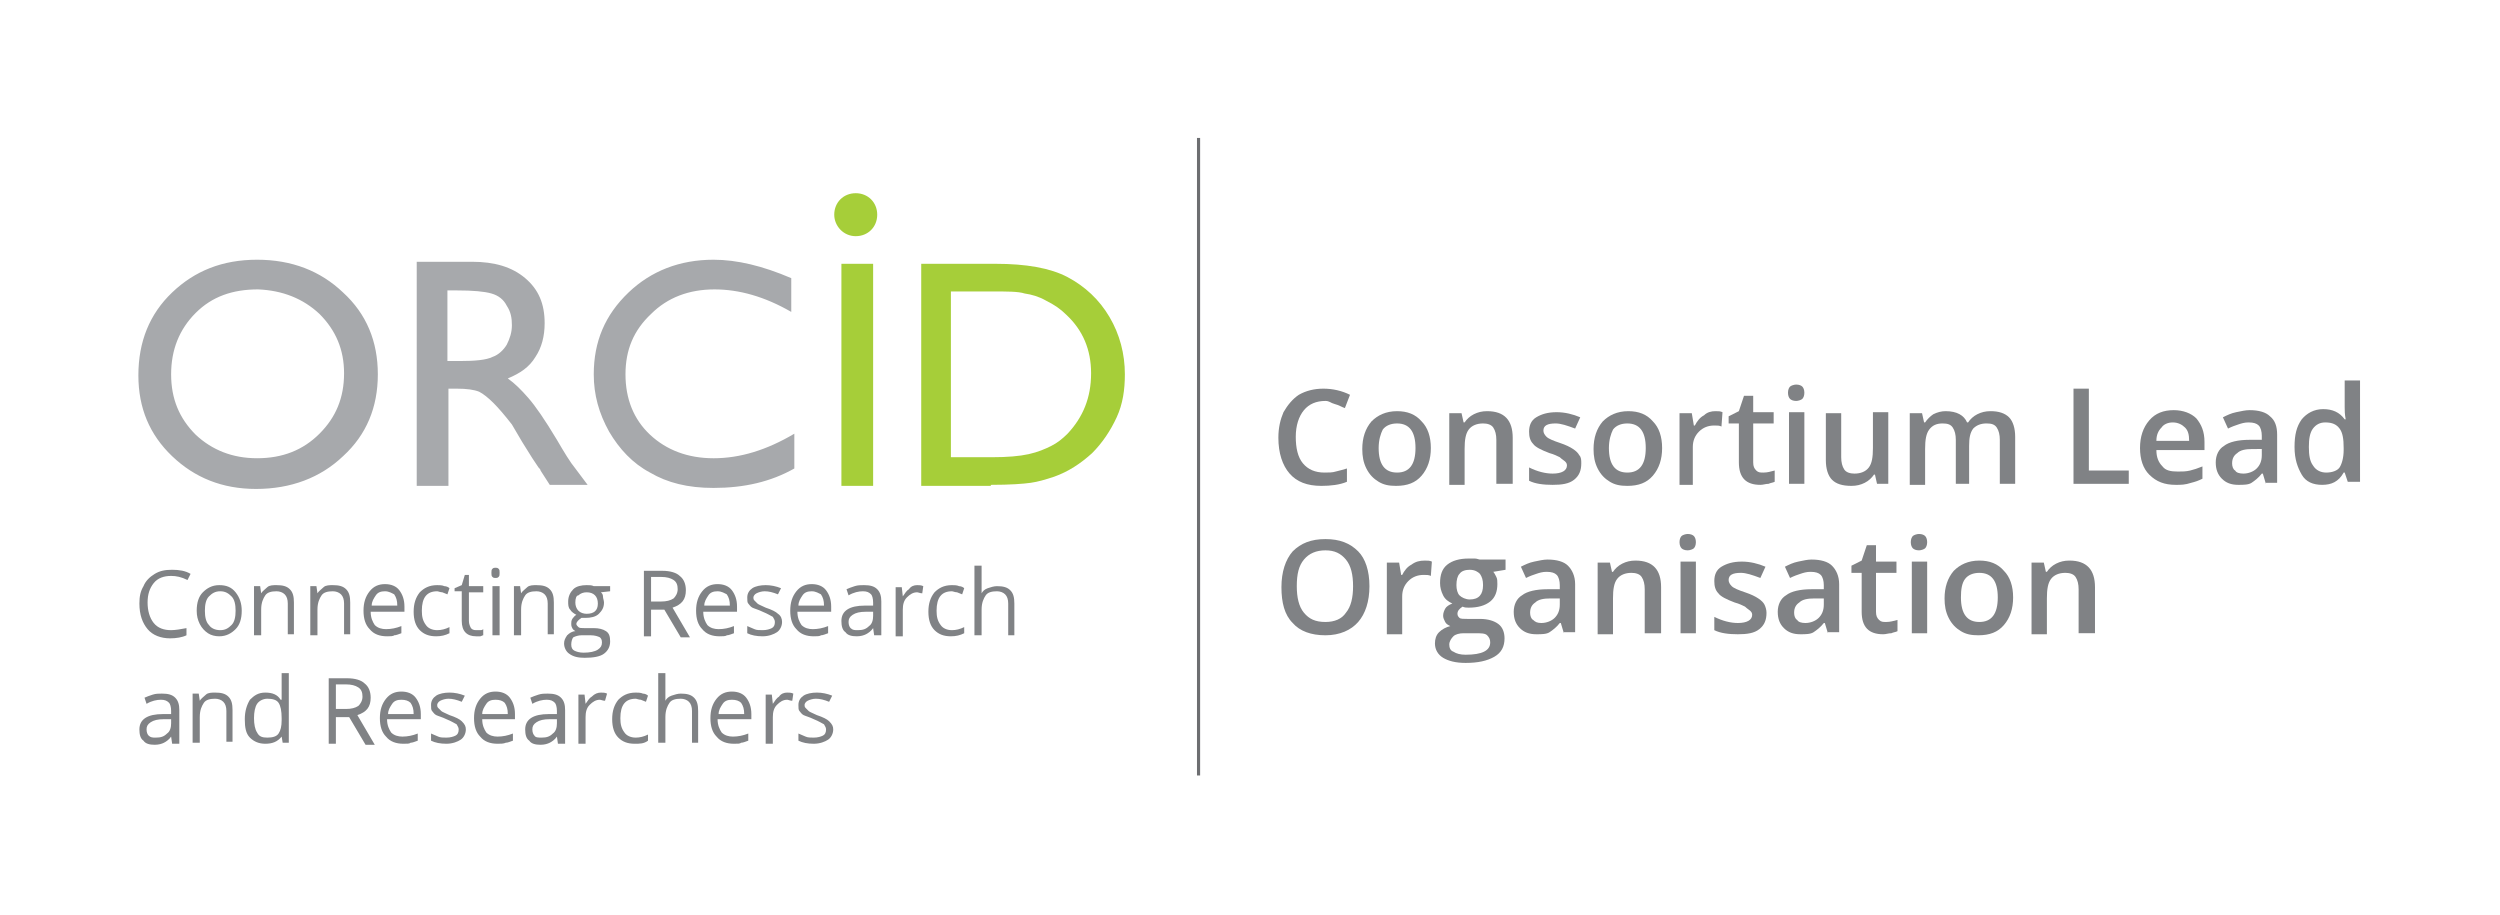 <?xml version="1.0" encoding="UTF-8" standalone="no"?>
<svg
   xmlns:dc="http://purl.org/dc/elements/1.1/"
   xmlns:cc="http://creativecommons.org/ns#"
   xmlns:rdf="http://www.w3.org/1999/02/22-rdf-syntax-ns#"
   xmlns:svg="http://www.w3.org/2000/svg"
   xmlns="http://www.w3.org/2000/svg"
   height="164.786"
   width="450"
   xml:space="preserve"
   viewBox="-0.2 0 450 164.786"
   y="0px"
   x="0px"
   id="Layer_1"
   version="1.1"><defs
   id="defs139" />
<style
   id="style2"
   type="text/css">
	.st0{fill:#808285;}
	.st1{fill:#A6CE39;}
	.st2{fill:#A7A9AC;}
	.st3{fill:none;stroke:#6D6E71;stroke-width:0.307;}
</style>
<g
   transform="matrix(1.842,0,0,1.842,-338.903,-647.501)"
   id="g134">
	<g
   id="g32">
		<path
   style="fill:#808285"
   id="path4"
   d="m 313.4,390.7 c -0.9,0 -1.6,0.3 -2.1,0.9 -0.5,0.6 -0.8,1.5 -0.8,2.6 0,1.1 0.2,2 0.7,2.6 0.5,0.6 1.2,0.9 2.1,0.9 0.4,0 0.8,0 1.1,-0.1 0.4,-0.1 0.8,-0.2 1.1,-0.3 v 1.3 c -0.7,0.3 -1.6,0.4 -2.5,0.4 -1.4,0 -2.4,-0.4 -3.1,-1.2 -0.7,-0.8 -1.1,-2 -1.1,-3.5 0,-1 0.2,-1.8 0.5,-2.5 0.4,-0.7 0.9,-1.3 1.5,-1.7 0.7,-0.4 1.5,-0.6 2.4,-0.6 0.9,0 1.8,0.2 2.6,0.6 l -0.5,1.3 c -0.3,-0.1 -0.6,-0.3 -1,-0.4 -0.4,-0.1 -0.5,-0.3 -0.9,-0.3 z"
   class="st0" />
		<path
   style="fill:#808285"
   id="path6"
   d="m 323.7,395.3 c 0,1.1 -0.3,2 -0.9,2.7 -0.6,0.7 -1.4,1 -2.5,1 -0.7,0 -1.2,-0.1 -1.7,-0.4 -0.5,-0.3 -0.9,-0.7 -1.2,-1.3 -0.3,-0.6 -0.4,-1.2 -0.4,-1.9 0,-1.1 0.3,-2 0.9,-2.7 0.6,-0.6 1.4,-1 2.5,-1 1,0 1.8,0.3 2.4,1 0.6,0.6 0.9,1.5 0.9,2.6 z m -5.1,0 c 0,1.6 0.6,2.4 1.8,2.4 1.2,0 1.8,-0.8 1.8,-2.4 0,-1.6 -0.6,-2.4 -1.8,-2.4 -0.6,0 -1.1,0.2 -1.4,0.6 -0.2,0.4 -0.4,1 -0.4,1.8 z"
   class="st0" />
		<path
   style="fill:#808285"
   id="path8"
   d="m 331.6,398.8 h -1.5 v -4.3 c 0,-0.5 -0.1,-0.9 -0.3,-1.2 -0.2,-0.3 -0.6,-0.4 -1,-0.4 -0.6,0 -1.1,0.2 -1.4,0.6 -0.3,0.4 -0.4,1 -0.4,1.9 v 3.5 h -1.5 v -7 h 1.2 l 0.2,0.9 h 0.1 c 0.2,-0.3 0.5,-0.6 0.9,-0.8 0.4,-0.2 0.8,-0.3 1.3,-0.3 1.7,0 2.5,0.9 2.5,2.6 v 4.5 z"
   class="st0" />
		<path
   style="fill:#808285"
   id="path10"
   d="m 338.4,396.8 c 0,0.7 -0.2,1.2 -0.7,1.6 -0.5,0.4 -1.2,0.5 -2.1,0.5 -0.9,0 -1.7,-0.1 -2.3,-0.4 v -1.3 c 0.8,0.4 1.6,0.6 2.3,0.6 0.9,0 1.4,-0.3 1.4,-0.8 0,-0.2 -0.1,-0.3 -0.2,-0.4 -0.1,-0.1 -0.3,-0.2 -0.5,-0.4 -0.2,-0.1 -0.6,-0.3 -1,-0.4 -0.8,-0.3 -1.4,-0.6 -1.6,-0.9 -0.3,-0.3 -0.4,-0.7 -0.4,-1.2 0,-0.6 0.2,-1.1 0.7,-1.4 0.5,-0.3 1.1,-0.5 2,-0.5 0.8,0 1.6,0.2 2.3,0.5 l -0.5,1.1 c -0.8,-0.3 -1.4,-0.5 -1.9,-0.5 -0.8,0 -1.2,0.2 -1.2,0.7 0,0.2 0.1,0.4 0.3,0.6 0.2,0.2 0.7,0.4 1.3,0.6 0.6,0.2 1,0.4 1.3,0.6 0.3,0.2 0.5,0.4 0.6,0.6 0.2,0.2 0.2,0.5 0.2,0.8 z"
   class="st0" />
		<path
   style="fill:#808285"
   id="path12"
   d="m 346.3,395.3 c 0,1.1 -0.3,2 -0.9,2.7 -0.6,0.7 -1.4,1 -2.5,1 -0.7,0 -1.2,-0.1 -1.7,-0.4 -0.5,-0.3 -0.9,-0.7 -1.2,-1.3 -0.3,-0.6 -0.4,-1.2 -0.4,-1.9 0,-1.1 0.3,-2 0.9,-2.7 0.6,-0.6 1.4,-1 2.5,-1 1,0 1.8,0.3 2.4,1 0.6,0.6 0.9,1.5 0.9,2.6 z m -5.2,0 c 0,1.6 0.6,2.4 1.8,2.4 1.2,0 1.8,-0.8 1.8,-2.4 0,-1.6 -0.6,-2.4 -1.8,-2.4 -0.6,0 -1.1,0.2 -1.4,0.6 -0.2,0.4 -0.4,1 -0.4,1.8 z"
   class="st0" />
		<path
   style="fill:#808285"
   id="path14"
   d="m 351.5,391.7 c 0.3,0 0.5,0 0.7,0.1 l -0.1,1.4 c -0.2,-0.1 -0.4,-0.1 -0.7,-0.1 -0.6,0 -1.1,0.2 -1.5,0.6 -0.4,0.4 -0.6,0.9 -0.6,1.5 v 3.7 H 348 v -7 h 1.2 l 0.2,1.2 h 0.1 c 0.2,-0.4 0.5,-0.8 0.9,-1 0.3,-0.3 0.7,-0.4 1.1,-0.4 z"
   class="st0" />
		<path
   style="fill:#808285"
   id="path16"
   d="m 356.2,397.7 c 0.4,0 0.7,-0.1 1.1,-0.2 v 1.1 c -0.2,0.1 -0.4,0.1 -0.6,0.2 -0.3,0 -0.5,0.1 -0.8,0.1 -1.4,0 -2.1,-0.7 -2.1,-2.2 v -3.8 h -1 v -0.7 l 1,-0.5 0.5,-1.5 h 0.9 v 1.6 h 2 v 1.1 h -2 v 3.8 c 0,0.4 0.1,0.6 0.3,0.8 0.2,0.2 0.4,0.2 0.7,0.2 z"
   class="st0" />
		<path
   style="fill:#808285"
   id="path18"
   d="m 358.6,389.9 c 0,-0.3 0.1,-0.5 0.2,-0.6 0.1,-0.1 0.4,-0.2 0.6,-0.2 0.3,0 0.5,0.1 0.6,0.2 0.1,0.1 0.2,0.3 0.2,0.6 0,0.3 -0.1,0.5 -0.2,0.6 -0.1,0.1 -0.4,0.2 -0.6,0.2 -0.3,0 -0.5,-0.1 -0.6,-0.2 -0.1,-0.1 -0.2,-0.3 -0.2,-0.6 z m 1.6,8.9 h -1.5 v -7 h 1.5 z"
   class="st0" />
		<path
   style="fill:#808285"
   id="path20"
   d="m 367.3,398.8 -0.2,-0.9 H 367 c -0.2,0.3 -0.5,0.6 -0.9,0.8 -0.4,0.2 -0.8,0.3 -1.3,0.3 -0.9,0 -1.5,-0.2 -1.9,-0.6 -0.4,-0.4 -0.6,-1.1 -0.6,-1.9 v -4.6 h 1.5 v 4.3 c 0,0.5 0.1,0.9 0.3,1.2 0.2,0.3 0.6,0.4 1,0.4 0.6,0 1.1,-0.2 1.4,-0.6 0.3,-0.4 0.4,-1 0.4,-1.9 v -3.5 h 1.5 v 7 z"
   class="st0" />
		<path
   style="fill:#808285"
   id="path22"
   d="M 376.5,398.8 H 375 v -4.3 c 0,-0.5 -0.1,-0.9 -0.3,-1.2 -0.2,-0.3 -0.5,-0.4 -1,-0.4 -0.6,0 -1,0.2 -1.3,0.6 -0.3,0.4 -0.4,1 -0.4,1.9 v 3.5 h -1.5 v -7 h 1.2 l 0.2,0.9 h 0.1 c 0.2,-0.3 0.5,-0.6 0.8,-0.8 0.4,-0.2 0.8,-0.3 1.2,-0.3 1.1,0 1.8,0.4 2.1,1.1 h 0.1 c 0.2,-0.3 0.5,-0.6 0.9,-0.8 0.4,-0.2 0.8,-0.3 1.3,-0.3 0.8,0 1.4,0.2 1.8,0.6 0.4,0.4 0.6,1.1 0.6,1.9 v 4.6 h -1.5 v -4.3 c 0,-0.5 -0.1,-0.9 -0.3,-1.2 -0.2,-0.3 -0.5,-0.4 -1,-0.4 -0.6,0 -1,0.2 -1.3,0.5 -0.3,0.4 -0.4,0.9 -0.4,1.7 v 3.7 z"
   class="st0" />
		<path
   style="fill:#808285"
   id="path24"
   d="m 386.5,398.8 v -9.3 h 1.5 v 8 h 3.9 v 1.3 z"
   class="st0" />
		<path
   style="fill:#808285"
   id="path26"
   d="m 396.5,398.9 c -1.1,0 -1.9,-0.3 -2.6,-1 -0.6,-0.6 -0.9,-1.5 -0.9,-2.6 0,-1.1 0.3,-2 0.9,-2.7 0.6,-0.7 1.4,-1 2.4,-1 0.9,0 1.7,0.3 2.2,0.8 0.5,0.6 0.8,1.3 0.8,2.3 v 0.8 h -4.7 c 0,0.7 0.2,1.2 0.6,1.6 0.3,0.4 0.8,0.5 1.5,0.5 0.4,0 0.8,0 1.2,-0.1 0.4,-0.1 0.7,-0.2 1.2,-0.4 v 1.2 c -0.4,0.2 -0.7,0.3 -1.1,0.4 -0.6,0.2 -1,0.2 -1.5,0.2 z m -0.3,-6.1 c -0.5,0 -0.9,0.2 -1.1,0.5 -0.3,0.3 -0.5,0.7 -0.5,1.3 h 3.2 c 0,-0.6 -0.1,-1 -0.4,-1.3 -0.3,-0.3 -0.7,-0.5 -1.2,-0.5 z"
   class="st0" />
		<path
   style="fill:#808285"
   id="path28"
   d="m 405.3,398.8 -0.3,-1 h -0.1 c -0.3,0.4 -0.7,0.7 -1,0.9 -0.3,0.2 -0.8,0.2 -1.3,0.2 -0.7,0 -1.2,-0.2 -1.6,-0.6 -0.4,-0.4 -0.6,-0.9 -0.6,-1.6 0,-0.7 0.3,-1.3 0.8,-1.6 0.5,-0.4 1.4,-0.6 2.5,-0.6 h 1.2 v -0.4 c 0,-0.4 -0.1,-0.8 -0.3,-1 -0.2,-0.2 -0.5,-0.3 -1,-0.3 -0.4,0 -0.7,0.1 -1,0.2 -0.3,0.1 -0.6,0.2 -1,0.4 l -0.5,-1.1 c 0.4,-0.2 0.8,-0.4 1.3,-0.5 0.5,-0.1 0.9,-0.2 1.3,-0.2 0.9,0 1.6,0.2 2,0.6 0.5,0.4 0.7,1 0.7,1.8 v 4.7 h -1.1 z m -2.2,-1 c 0.5,0 1,-0.2 1.3,-0.5 0.3,-0.3 0.5,-0.7 0.5,-1.3 v -0.6 H 404 c -0.7,0 -1.2,0.1 -1.5,0.4 -0.3,0.2 -0.5,0.5 -0.5,1 0,0.3 0.1,0.6 0.3,0.7 0.1,0.2 0.4,0.3 0.8,0.3 z"
   class="st0" />
		<path
   style="fill:#808285"
   id="path30"
   d="m 410.8,398.9 c -0.9,0 -1.6,-0.3 -2,-1 -0.4,-0.7 -0.7,-1.5 -0.7,-2.7 0,-1.2 0.2,-2 0.7,-2.7 0.5,-0.6 1.2,-1 2.1,-1 0.9,0 1.6,0.3 2.1,1 h 0.1 C 413,392 413,391.6 413,391.3 v -2.6 h 1.5 v 9.9 h -1.2 l -0.3,-0.9 h -0.1 c -0.5,0.9 -1.2,1.2 -2.1,1.2 z m 0.4,-1.2 c 0.6,0 1.1,-0.2 1.3,-0.5 0.2,-0.3 0.4,-0.9 0.4,-1.7 v -0.2 c 0,-0.9 -0.1,-1.5 -0.4,-1.9 -0.3,-0.4 -0.7,-0.6 -1.4,-0.6 -0.5,0 -0.9,0.2 -1.2,0.6 -0.3,0.4 -0.4,1 -0.4,1.8 0,0.8 0.1,1.4 0.4,1.8 0.3,0.5 0.8,0.7 1.3,0.7 z"
   class="st0" />
	</g>
	<g
   id="g58">
		<path
   style="fill:#808285"
   id="path34"
   d="m 317.7,408.8 c 0,1.5 -0.4,2.7 -1.1,3.5 -0.7,0.8 -1.8,1.3 -3.2,1.3 -1.4,0 -2.5,-0.4 -3.2,-1.2 -0.8,-0.8 -1.1,-2 -1.1,-3.5 0,-1.5 0.4,-2.7 1.1,-3.5 0.8,-0.8 1.8,-1.2 3.2,-1.2 1.4,0 2.4,0.4 3.2,1.2 0.7,0.7 1.1,1.9 1.1,3.4 z m -7.1,0 c 0,1.1 0.2,2 0.7,2.6 0.5,0.6 1.1,0.9 2.1,0.9 0.9,0 1.6,-0.3 2,-0.9 0.5,-0.6 0.7,-1.5 0.7,-2.6 0,-1.1 -0.2,-2 -0.7,-2.6 -0.5,-0.6 -1.1,-0.9 -2,-0.9 -0.9,0 -1.6,0.3 -2.1,0.9 -0.5,0.6 -0.7,1.4 -0.7,2.6 z"
   class="st0" />
		<path
   style="fill:#808285"
   id="path36"
   d="m 323.1,406.3 c 0.3,0 0.5,0 0.7,0.1 l -0.1,1.4 c -0.2,-0.1 -0.4,-0.1 -0.7,-0.1 -0.6,0 -1.1,0.2 -1.5,0.6 -0.4,0.4 -0.6,0.9 -0.6,1.5 v 3.7 h -1.5 v -7 h 1.2 l 0.2,1.2 h 0.1 c 0.2,-0.4 0.5,-0.8 0.9,-1 0.4,-0.3 0.8,-0.4 1.3,-0.4 z"
   class="st0" />
		<path
   style="fill:#808285"
   id="path38"
   d="m 331,406.4 v 0.8 l -1.2,0.2 c 0.1,0.1 0.2,0.3 0.3,0.5 0.1,0.2 0.1,0.4 0.1,0.7 0,0.7 -0.2,1.3 -0.7,1.7 -0.5,0.4 -1.2,0.6 -2.1,0.6 -0.2,0 -0.4,0 -0.6,-0.1 -0.3,0.2 -0.5,0.4 -0.5,0.7 0,0.2 0.1,0.3 0.2,0.4 0.1,0.1 0.4,0.1 0.8,0.1 h 1.2 c 0.8,0 1.4,0.2 1.8,0.5 0.4,0.3 0.6,0.8 0.6,1.4 0,0.8 -0.3,1.4 -1,1.8 -0.7,0.4 -1.6,0.6 -2.8,0.6 -1,0 -1.7,-0.2 -2.2,-0.5 -0.5,-0.3 -0.8,-0.8 -0.8,-1.4 0,-0.4 0.1,-0.8 0.4,-1.1 0.3,-0.3 0.7,-0.5 1.1,-0.6 -0.2,-0.1 -0.4,-0.2 -0.5,-0.4 -0.1,-0.2 -0.2,-0.4 -0.2,-0.6 0,-0.3 0.1,-0.5 0.2,-0.7 0.1,-0.2 0.4,-0.4 0.7,-0.5 -0.4,-0.2 -0.7,-0.4 -0.9,-0.8 -0.2,-0.4 -0.3,-0.8 -0.3,-1.2 0,-0.8 0.2,-1.4 0.7,-1.8 0.5,-0.4 1.2,-0.6 2.1,-0.6 0.2,0 0.4,0 0.6,0 0.2,0 0.4,0.1 0.5,0.1 h 2.5 z m -5.5,8.1 c 0,0.3 0.1,0.6 0.4,0.7 0.3,0.2 0.7,0.3 1.2,0.3 0.8,0 1.4,-0.1 1.8,-0.3 0.4,-0.2 0.6,-0.5 0.6,-0.9 0,-0.3 -0.1,-0.5 -0.3,-0.7 -0.2,-0.2 -0.6,-0.2 -1.2,-0.2 h -1.1 c -0.4,0 -0.8,0.1 -1,0.3 -0.2,0.2 -0.4,0.5 -0.4,0.8 z m 0.7,-5.8 c 0,0.4 0.1,0.8 0.3,1 0.2,0.2 0.6,0.4 1,0.4 0.9,0 1.3,-0.5 1.3,-1.4 0,-0.5 -0.1,-0.8 -0.3,-1.1 -0.2,-0.2 -0.5,-0.4 -1,-0.4 -0.4,0 -0.8,0.1 -1,0.4 -0.2,0.2 -0.3,0.6 -0.3,1.1 z"
   class="st0" />
		<path
   style="fill:#808285"
   id="path40"
   d="m 336.7,413.4 -0.3,-1 h -0.1 c -0.3,0.4 -0.7,0.7 -1,0.9 -0.3,0.2 -0.8,0.2 -1.3,0.2 -0.7,0 -1.2,-0.2 -1.6,-0.6 -0.4,-0.4 -0.6,-0.9 -0.6,-1.6 0,-0.7 0.3,-1.3 0.8,-1.6 0.5,-0.4 1.4,-0.6 2.5,-0.6 h 1.2 v -0.4 c 0,-0.4 -0.1,-0.8 -0.3,-1 -0.2,-0.2 -0.5,-0.3 -1,-0.3 -0.4,0 -0.7,0.1 -1,0.2 -0.3,0.1 -0.6,0.2 -1,0.4 l -0.5,-1.1 c 0.4,-0.2 0.8,-0.4 1.3,-0.5 0.5,-0.1 0.9,-0.2 1.3,-0.2 0.9,0 1.6,0.2 2,0.6 0.4,0.4 0.7,1 0.7,1.8 v 4.7 h -1.1 z m -2.2,-1 c 0.5,0 1,-0.2 1.3,-0.5 0.3,-0.3 0.5,-0.7 0.5,-1.3 V 410 h -0.9 c -0.7,0 -1.2,0.1 -1.5,0.4 -0.3,0.2 -0.5,0.5 -0.5,1 0,0.3 0.1,0.6 0.3,0.7 0.2,0.2 0.4,0.3 0.8,0.3 z"
   class="st0" />
		<path
   style="fill:#808285"
   id="path42"
   d="m 346.1,413.4 h -1.5 v -4.3 c 0,-0.5 -0.1,-0.9 -0.3,-1.2 -0.2,-0.3 -0.6,-0.4 -1,-0.4 -0.6,0 -1.1,0.2 -1.4,0.6 -0.3,0.4 -0.4,1 -0.4,1.9 v 3.5 H 340 v -7 h 1.2 l 0.2,0.9 h 0.1 c 0.2,-0.3 0.5,-0.6 0.9,-0.8 0.4,-0.2 0.8,-0.3 1.3,-0.3 1.7,0 2.5,0.9 2.5,2.6 v 4.5 z"
   class="st0" />
		<path
   style="fill:#808285"
   id="path44"
   d="m 348,404.5 c 0,-0.3 0.1,-0.5 0.2,-0.6 0.1,-0.1 0.4,-0.2 0.6,-0.2 0.3,0 0.5,0.1 0.6,0.2 0.1,0.1 0.2,0.3 0.2,0.6 0,0.3 -0.1,0.5 -0.2,0.6 -0.1,0.1 -0.4,0.2 -0.6,0.2 -0.3,0 -0.5,-0.1 -0.6,-0.2 -0.1,-0.1 -0.2,-0.3 -0.2,-0.6 z m 1.6,8.9 h -1.5 v -7 h 1.5 z"
   class="st0" />
		<path
   style="fill:#808285"
   id="path46"
   d="m 356.5,411.4 c 0,0.7 -0.2,1.2 -0.7,1.6 -0.5,0.4 -1.2,0.5 -2.1,0.5 -0.9,0 -1.7,-0.1 -2.3,-0.4 v -1.3 c 0.8,0.4 1.6,0.6 2.3,0.6 0.9,0 1.4,-0.3 1.4,-0.8 0,-0.2 -0.1,-0.3 -0.2,-0.4 -0.1,-0.1 -0.3,-0.2 -0.5,-0.4 -0.2,-0.1 -0.6,-0.3 -1,-0.4 -0.8,-0.3 -1.4,-0.6 -1.6,-0.9 -0.3,-0.3 -0.4,-0.7 -0.4,-1.2 0,-0.6 0.2,-1.1 0.7,-1.4 0.5,-0.3 1.1,-0.5 2,-0.5 0.8,0 1.6,0.2 2.3,0.5 l -0.5,1.1 c -0.8,-0.3 -1.4,-0.5 -1.9,-0.5 -0.8,0 -1.2,0.2 -1.2,0.7 0,0.2 0.1,0.4 0.3,0.6 0.2,0.2 0.7,0.4 1.3,0.6 0.6,0.2 1,0.4 1.3,0.6 0.3,0.2 0.5,0.4 0.6,0.6 0.1,0.2 0.2,0.5 0.2,0.8 z"
   class="st0" />
		<path
   style="fill:#808285"
   id="path48"
   d="m 362.5,413.4 -0.3,-1 h -0.1 c -0.3,0.4 -0.7,0.7 -1,0.9 -0.3,0.2 -0.8,0.2 -1.3,0.2 -0.7,0 -1.2,-0.2 -1.6,-0.6 -0.4,-0.4 -0.6,-0.9 -0.6,-1.6 0,-0.7 0.3,-1.3 0.8,-1.6 0.5,-0.4 1.4,-0.6 2.5,-0.6 h 1.2 v -0.4 c 0,-0.4 -0.1,-0.8 -0.3,-1 -0.2,-0.2 -0.5,-0.3 -1,-0.3 -0.4,0 -0.7,0.1 -1,0.2 -0.3,0.1 -0.6,0.2 -1,0.4 l -0.5,-1.1 c 0.4,-0.2 0.8,-0.4 1.3,-0.5 0.5,-0.1 0.9,-0.2 1.3,-0.2 0.9,0 1.6,0.2 2,0.6 0.4,0.4 0.7,1 0.7,1.8 v 4.7 h -1.1 z m -2.2,-1 c 0.5,0 1,-0.2 1.3,-0.5 0.3,-0.3 0.5,-0.7 0.5,-1.3 V 410 h -0.9 c -0.7,0 -1.2,0.1 -1.5,0.4 -0.3,0.2 -0.5,0.5 -0.5,1 0,0.3 0.1,0.6 0.3,0.7 0.1,0.2 0.4,0.3 0.8,0.3 z"
   class="st0" />
		<path
   style="fill:#808285"
   id="path50"
   d="m 368.2,412.3 c 0.4,0 0.7,-0.1 1.1,-0.2 v 1.1 c -0.2,0.1 -0.4,0.1 -0.6,0.2 -0.3,0 -0.5,0.1 -0.8,0.1 -1.4,0 -2.1,-0.7 -2.1,-2.2 v -3.8 h -1 v -0.7 l 1,-0.5 0.5,-1.5 h 0.9 v 1.6 h 2 v 1.1 h -2 v 3.8 c 0,0.4 0.1,0.6 0.3,0.8 0.2,0.2 0.4,0.2 0.7,0.2 z"
   class="st0" />
		<path
   style="fill:#808285"
   id="path52"
   d="m 370.6,404.5 c 0,-0.3 0.1,-0.5 0.2,-0.6 0.1,-0.1 0.4,-0.2 0.6,-0.2 0.3,0 0.5,0.1 0.6,0.2 0.1,0.1 0.2,0.3 0.2,0.6 0,0.3 -0.1,0.5 -0.2,0.6 -0.1,0.1 -0.4,0.2 -0.6,0.2 -0.3,0 -0.5,-0.1 -0.6,-0.2 -0.1,-0.1 -0.2,-0.3 -0.2,-0.6 z m 1.6,8.9 h -1.5 v -7 h 1.5 z"
   class="st0" />
		<path
   style="fill:#808285"
   id="path54"
   d="m 380.6,409.9 c 0,1.1 -0.3,2 -0.9,2.7 -0.6,0.7 -1.4,1 -2.5,1 -0.7,0 -1.2,-0.1 -1.7,-0.4 -0.5,-0.3 -0.9,-0.7 -1.2,-1.3 -0.3,-0.6 -0.4,-1.2 -0.4,-1.9 0,-1.1 0.3,-2 0.9,-2.7 0.6,-0.6 1.4,-1 2.5,-1 1,0 1.8,0.3 2.4,1 0.6,0.6 0.9,1.5 0.9,2.6 z m -5.1,0 c 0,1.6 0.6,2.4 1.8,2.4 1.2,0 1.8,-0.8 1.8,-2.4 0,-1.6 -0.6,-2.4 -1.8,-2.4 -0.6,0 -1.1,0.2 -1.4,0.6 -0.3,0.4 -0.4,1 -0.4,1.8 z"
   class="st0" />
		<path
   style="fill:#808285"
   id="path56"
   d="M 388.5,413.4 H 387 v -4.3 c 0,-0.5 -0.1,-0.9 -0.3,-1.2 -0.2,-0.3 -0.6,-0.4 -1,-0.4 -0.6,0 -1.1,0.2 -1.4,0.6 -0.3,0.4 -0.4,1 -0.4,1.9 v 3.5 h -1.5 v -7 h 1.2 l 0.2,0.9 h 0.1 c 0.2,-0.3 0.5,-0.6 0.9,-0.8 0.4,-0.2 0.8,-0.3 1.3,-0.3 1.7,0 2.5,0.9 2.5,2.6 v 4.5 z"
   class="st0" />
	</g>
	<path
   style="fill:#a6ce39"
   id="path60"
   d="m 266.1,399 h 3.1 v -21.7 h -3.1 z m 14.6,-0.1 c 1.9,0 3.2,-0.1 3.9,-0.2 0.7,-0.1 1.4,-0.3 2.3,-0.6 1.4,-0.5 2.6,-1.3 3.7,-2.3 1,-1 1.8,-2.2 2.4,-3.5 0.6,-1.3 0.8,-2.7 0.8,-4.2 0,-2 -0.5,-3.9 -1.5,-5.6 -1,-1.7 -2.4,-3 -4.1,-3.9 -1.7,-0.9 -4.1,-1.3 -7,-1.3 h -7.3 V 399 h 6.8 z m 3.3,-18.7 c 0.7,0.1 1.4,0.3 2.1,0.7 0.8,0.4 1.4,0.8 2,1.4 1.6,1.5 2.4,3.4 2.4,5.7 0,2.4 -0.8,4.3 -2.3,5.9 -0.5,0.5 -1,0.9 -1.6,1.2 -0.6,0.3 -1.3,0.6 -2.2,0.8 -0.9,0.2 -2.1,0.3 -3.6,0.3 h -4 V 380 h 3.9 c 1.6,0 2.7,0 3.3,0.2 z m -18.6,-7.7 c 0,-1.2 0.9,-2.1 2.1,-2.1 1.2,0 2.1,0.9 2.1,2.1 0,1.2 -0.9,2.1 -2.1,2.1 -1.2,0 -2.1,-1 -2.1,-2.1 z"
   class="st1" />
	<path
   style="fill:#a7a9ac"
   id="path62"
   d="m 200.7,380.1 c -2.2,2.1 -3.3,4.8 -3.3,8.1 0,3.2 1.1,5.8 3.3,7.9 2.2,2.1 4.9,3.2 8.2,3.2 3.4,0 6.3,-1.1 8.5,-3.2 2.3,-2.1 3.4,-4.8 3.4,-8 0,-3.2 -1.1,-5.9 -3.4,-8 -2.2,-2.1 -5,-3.2 -8.4,-3.2 -3.4,0 -6.1,1.1 -8.3,3.2 z m 14.4,2.1 c 1.6,1.6 2.4,3.5 2.4,5.8 0,2.4 -0.8,4.3 -2.4,5.9 -1.6,1.6 -3.6,2.4 -6.1,2.4 -2.4,0 -4.4,-0.8 -6,-2.3 -1.6,-1.6 -2.4,-3.5 -2.4,-5.9 0,-2.4 0.8,-4.4 2.4,-6 1.6,-1.6 3.6,-2.3 6.1,-2.3 2.4,0.1 4.4,0.9 6,2.4 z m 12.6,16.8 v -9.5 h 0.8 c 1,0 1.7,0.1 2.2,0.3 0.4,0.2 0.9,0.6 1.4,1.1 0.5,0.5 1.1,1.2 1.8,2.1 l 1,1.7 1,1.6 0.6,0.9 c 0.1,0.1 0.2,0.2 0.2,0.3 l 0.9,1.4 h 3.7 l -1.2,-1.6 c -0.5,-0.6 -1.1,-1.6 -1.8,-2.8 -1.2,-2 -2.1,-3.3 -2.8,-4.1 -0.7,-0.8 -1.3,-1.4 -2,-1.9 1.2,-0.5 2.1,-1.1 2.7,-2.1 0.6,-0.9 0.9,-2 0.9,-3.3 0,-1.9 -0.6,-3.3 -1.9,-4.4 -1.3,-1.1 -3,-1.6 -5.2,-1.6 h -5.4 V 399 Z m 4.2,-18.8 c 0.7,0.2 1.2,0.6 1.5,1.2 0.4,0.6 0.5,1.2 0.5,1.9 0,0.7 -0.2,1.3 -0.5,1.9 -0.3,0.5 -0.8,1 -1.4,1.2 -0.6,0.3 -1.7,0.4 -3.2,0.4 h -1.2 v -6.9 h 0.9 c 1.6,0 2.7,0.1 3.4,0.3 z m 21.7,16.1 c -2.5,0 -4.6,-0.8 -6.2,-2.3 -1.6,-1.5 -2.4,-3.5 -2.4,-5.9 0,-2.4 0.8,-4.3 2.5,-5.9 1.6,-1.6 3.7,-2.4 6.2,-2.4 2.4,0 4.9,0.7 7.5,2.2 v -3.3 c -2.8,-1.2 -5.3,-1.8 -7.6,-1.8 -3.3,0 -6.1,1.1 -8.3,3.2 -2.3,2.2 -3.4,4.8 -3.4,8 0,2 0.5,3.8 1.5,5.6 1,1.7 2.3,3.1 4,4 1.7,1 3.7,1.5 6.2,1.5 3,0 5.6,-0.6 7.9,-1.9 v -3.4 c -2.7,1.6 -5.3,2.4 -7.9,2.4 z"
   class="st2" />
	<line
   style="fill:none;stroke:#6d6e71;stroke-width:0.307"
   id="line64"
   y2="427.3"
   x2="301"
   y1="365"
   x1="301"
   class="st3" />
	<g
   id="g102">
		<path
   style="fill:#808285"
   id="path66"
   d="m 200.6,407.8 c -0.7,0 -1.3,0.2 -1.7,0.7 -0.4,0.5 -0.6,1.1 -0.6,1.9 0,0.8 0.2,1.5 0.6,2 0.4,0.5 1,0.7 1.7,0.7 0.4,0 1,-0.1 1.5,-0.2 v 0.7 c -0.4,0.2 -1,0.3 -1.6,0.3 -0.9,0 -1.7,-0.3 -2.2,-0.9 -0.5,-0.6 -0.8,-1.4 -0.8,-2.5 0,-0.7 0.1,-1.2 0.4,-1.7 0.2,-0.5 0.6,-0.9 1.1,-1.2 0.5,-0.3 1,-0.4 1.7,-0.4 0.7,0 1.3,0.1 1.8,0.4 l -0.3,0.6 c -0.6,-0.3 -1.1,-0.4 -1.6,-0.4 z"
   class="st0" />
		<path
   style="fill:#808285"
   id="path68"
   d="m 207.5,411.2 c 0,0.8 -0.2,1.4 -0.6,1.8 -0.4,0.4 -0.9,0.7 -1.6,0.7 -0.4,0 -0.8,-0.1 -1.1,-0.3 -0.3,-0.2 -0.6,-0.5 -0.8,-0.9 -0.2,-0.4 -0.3,-0.8 -0.3,-1.3 0,-0.8 0.2,-1.4 0.6,-1.8 0.4,-0.4 0.9,-0.7 1.6,-0.7 0.7,0 1.2,0.2 1.6,0.7 0.4,0.5 0.6,1.1 0.6,1.8 z m -3.6,0 c 0,0.6 0.1,1.1 0.4,1.4 0.2,0.3 0.6,0.5 1.1,0.5 0.5,0 0.8,-0.2 1.1,-0.5 0.3,-0.3 0.4,-0.8 0.4,-1.4 0,-0.6 -0.1,-1.1 -0.4,-1.4 -0.3,-0.3 -0.6,-0.5 -1.1,-0.5 -0.5,0 -0.8,0.2 -1.1,0.5 -0.3,0.3 -0.4,0.8 -0.4,1.4 z"
   class="st0" />
		<path
   style="fill:#808285"
   id="path70"
   d="m 212,413.6 v -3.1 c 0,-0.4 -0.1,-0.7 -0.3,-0.9 -0.2,-0.2 -0.5,-0.3 -0.8,-0.3 -0.5,0 -0.9,0.1 -1.1,0.4 -0.2,0.3 -0.4,0.7 -0.4,1.4 v 2.5 h -0.7 v -4.8 h 0.6 l 0.1,0.7 v 0 c 0.1,-0.2 0.4,-0.4 0.6,-0.6 0.2,-0.2 0.6,-0.2 0.9,-0.2 0.6,0 1,0.1 1.3,0.4 0.3,0.3 0.4,0.7 0.4,1.3 v 3.1 H 212 Z"
   class="st0" />
		<path
   style="fill:#808285"
   id="path72"
   d="m 217.5,413.6 v -3.1 c 0,-0.4 -0.1,-0.7 -0.3,-0.9 -0.2,-0.2 -0.5,-0.3 -0.8,-0.3 -0.5,0 -0.9,0.1 -1.1,0.4 -0.2,0.3 -0.4,0.7 -0.4,1.4 v 2.5 h -0.7 v -4.8 h 0.6 l 0.1,0.7 v 0 c 0.1,-0.2 0.4,-0.4 0.6,-0.6 0.2,-0.2 0.6,-0.2 0.9,-0.2 0.6,0 1,0.1 1.3,0.4 0.3,0.3 0.4,0.7 0.4,1.3 v 3.1 h -0.6 z"
   class="st0" />
		<path
   style="fill:#808285"
   id="path74"
   d="m 221.7,413.7 c -0.7,0 -1.3,-0.2 -1.7,-0.7 -0.4,-0.4 -0.6,-1 -0.6,-1.8 0,-0.8 0.2,-1.4 0.6,-1.9 0.4,-0.5 0.9,-0.7 1.5,-0.7 0.6,0 1.1,0.2 1.4,0.6 0.3,0.4 0.5,0.9 0.5,1.6 v 0.5 h -3.3 c 0,0.6 0.2,1 0.4,1.3 0.3,0.3 0.7,0.4 1.1,0.4 0.5,0 1,-0.1 1.5,-0.3 v 0.7 c -0.3,0.1 -0.5,0.2 -0.7,0.2 -0.1,0.1 -0.4,0.1 -0.7,0.1 z m -0.2,-4.4 c -0.4,0 -0.7,0.1 -0.9,0.4 -0.2,0.3 -0.4,0.6 -0.4,1 h 2.5 c 0,-0.5 -0.1,-0.8 -0.3,-1.1 -0.2,-0.1 -0.5,-0.3 -0.9,-0.3 z"
   class="st0" />
		<path
   style="fill:#808285"
   id="path76"
   d="m 226.5,413.7 c -0.7,0 -1.2,-0.2 -1.6,-0.6 -0.4,-0.4 -0.6,-1 -0.6,-1.8 0,-0.8 0.2,-1.4 0.6,-1.9 0.4,-0.4 0.9,-0.7 1.7,-0.7 0.2,0 0.5,0 0.7,0.1 0.2,0 0.4,0.1 0.5,0.2 l -0.2,0.6 c -0.2,-0.1 -0.3,-0.1 -0.5,-0.2 -0.2,0 -0.4,-0.1 -0.5,-0.1 -1,0 -1.5,0.6 -1.5,1.9 0,0.6 0.1,1 0.4,1.4 0.2,0.3 0.6,0.5 1.1,0.5 0.4,0 0.8,-0.1 1.2,-0.3 v 0.6 c -0.4,0.2 -0.8,0.3 -1.3,0.3 z"
   class="st0" />
		<path
   style="fill:#808285"
   id="path78"
   d="m 230.4,413.1 c 0.1,0 0.3,0 0.4,0 0.1,0 0.2,0 0.3,-0.1 v 0.6 c -0.1,0 -0.2,0.1 -0.3,0.1 -0.2,0 -0.3,0 -0.4,0 -0.9,0 -1.4,-0.5 -1.4,-1.5 v -2.9 h -0.7 V 409 l 0.7,-0.3 0.3,-1 h 0.4 v 1.1 h 1.4 v 0.6 h -1.4 v 2.8 c 0,0.3 0.1,0.5 0.2,0.7 0.1,0.1 0.2,0.2 0.5,0.2 z"
   class="st0" />
		<path
   style="fill:#808285"
   id="path80"
   d="m 231.9,407.5 c 0,-0.2 0,-0.3 0.1,-0.4 0.1,-0.1 0.2,-0.1 0.3,-0.1 0.1,0 0.2,0 0.3,0.1 0.1,0.1 0.1,0.2 0.1,0.4 0,0.2 0,0.3 -0.1,0.4 -0.1,0.1 -0.2,0.1 -0.3,0.1 -0.1,0 -0.2,0 -0.3,-0.1 -0.1,-0.1 -0.1,-0.2 -0.1,-0.4 z m 0.8,6.1 H 232 v -4.8 h 0.7 z"
   class="st0" />
		<path
   style="fill:#808285"
   id="path82"
   d="m 237.4,413.6 v -3.1 c 0,-0.4 -0.1,-0.7 -0.3,-0.9 -0.2,-0.2 -0.5,-0.3 -0.8,-0.3 -0.5,0 -0.9,0.1 -1.1,0.4 -0.2,0.3 -0.4,0.7 -0.4,1.4 v 2.5 h -0.7 v -4.8 h 0.6 l 0.1,0.7 v 0 c 0.1,-0.2 0.4,-0.4 0.6,-0.6 0.2,-0.2 0.6,-0.2 0.9,-0.2 0.6,0 1,0.1 1.3,0.4 0.3,0.3 0.4,0.7 0.4,1.3 v 3.1 h -0.6 z"
   class="st0" />
		<path
   style="fill:#808285"
   id="path84"
   d="m 243.5,408.8 v 0.5 l -0.9,0.1 c 0.1,0.1 0.2,0.2 0.2,0.4 0,0.2 0.1,0.4 0.1,0.6 0,0.5 -0.2,0.8 -0.5,1.1 -0.3,0.3 -0.8,0.4 -1.3,0.4 -0.1,0 -0.3,0 -0.4,0 -0.3,0.2 -0.5,0.4 -0.5,0.6 0,0.1 0.1,0.2 0.2,0.3 0.1,0.1 0.3,0.1 0.6,0.1 h 0.9 c 0.5,0 0.9,0.1 1.2,0.3 0.3,0.2 0.4,0.5 0.4,1 0,0.5 -0.2,0.9 -0.6,1.2 -0.4,0.3 -1.1,0.4 -1.9,0.4 -0.6,0 -1.1,-0.1 -1.5,-0.4 -0.3,-0.2 -0.5,-0.6 -0.5,-1 0,-0.3 0.1,-0.5 0.3,-0.8 0.2,-0.2 0.5,-0.4 0.8,-0.4 -0.1,-0.1 -0.2,-0.1 -0.3,-0.3 -0.1,-0.2 -0.1,-0.3 -0.1,-0.4 0,-0.2 0,-0.3 0.1,-0.5 0.1,-0.1 0.2,-0.3 0.4,-0.4 -0.2,-0.1 -0.5,-0.3 -0.6,-0.5 -0.2,-0.2 -0.2,-0.5 -0.2,-0.8 0,-0.5 0.2,-0.9 0.5,-1.2 0.3,-0.3 0.8,-0.4 1.3,-0.4 0.3,0 0.5,0 0.7,0.1 z m -3.8,5.7 c 0,0.3 0.1,0.5 0.3,0.6 0.2,0.1 0.5,0.2 0.9,0.2 0.6,0 1.1,-0.1 1.4,-0.3 0.3,-0.2 0.4,-0.4 0.4,-0.7 0,-0.3 -0.1,-0.4 -0.2,-0.5 -0.2,-0.1 -0.5,-0.2 -0.9,-0.2 h -0.9 c -0.3,0 -0.6,0.1 -0.8,0.2 -0.1,0.1 -0.2,0.4 -0.2,0.7 z m 0.4,-4.1 c 0,0.3 0.1,0.6 0.3,0.8 0.2,0.2 0.5,0.3 0.8,0.3 0.7,0 1.1,-0.3 1.1,-1 0,-0.7 -0.4,-1.1 -1.1,-1.1 -0.3,0 -0.6,0.1 -0.8,0.3 -0.2,0 -0.3,0.3 -0.3,0.7 z"
   class="st0" />
		<path
   style="fill:#808285"
   id="path86"
   d="m 247.5,411 v 2.7 h -0.7 v -6.4 h 1.8 c 0.8,0 1.4,0.2 1.7,0.5 0.4,0.3 0.6,0.8 0.6,1.4 0,0.9 -0.4,1.4 -1.3,1.7 l 1.7,2.9 h -0.9 l -1.6,-2.7 h -1.3 z m 0,-0.7 h 1 c 0.5,0 0.9,-0.1 1.2,-0.3 0.2,-0.2 0.4,-0.5 0.4,-0.9 0,-0.4 -0.1,-0.7 -0.4,-0.9 -0.3,-0.2 -0.7,-0.3 -1.2,-0.3 h -1 z"
   class="st0" />
		<path
   style="fill:#808285"
   id="path88"
   d="m 254.2,413.7 c -0.7,0 -1.3,-0.2 -1.7,-0.7 -0.4,-0.4 -0.6,-1 -0.6,-1.8 0,-0.8 0.2,-1.4 0.6,-1.9 0.4,-0.5 0.9,-0.7 1.5,-0.7 0.6,0 1.1,0.2 1.4,0.6 0.3,0.4 0.5,0.9 0.5,1.6 v 0.5 h -3.3 c 0,0.6 0.2,1 0.4,1.3 0.3,0.3 0.7,0.4 1.1,0.4 0.5,0 1,-0.1 1.5,-0.3 v 0.7 c -0.3,0.1 -0.5,0.2 -0.7,0.2 -0.1,0.1 -0.4,0.1 -0.7,0.1 z m -0.2,-4.4 c -0.4,0 -0.7,0.1 -0.9,0.4 -0.2,0.3 -0.4,0.6 -0.4,1 h 2.5 c 0,-0.5 -0.1,-0.8 -0.3,-1.1 -0.2,-0.1 -0.5,-0.3 -0.9,-0.3 z"
   class="st0" />
		<path
   style="fill:#808285"
   id="path90"
   d="m 260.3,412.3 c 0,0.4 -0.2,0.8 -0.5,1 -0.3,0.2 -0.8,0.4 -1.4,0.4 -0.6,0 -1.1,-0.1 -1.5,-0.3 v -0.7 c 0.2,0.1 0.5,0.2 0.7,0.3 0.2,0.1 0.5,0.1 0.8,0.1 0.4,0 0.7,-0.1 0.9,-0.2 0.2,-0.1 0.3,-0.3 0.3,-0.6 0,-0.2 -0.1,-0.3 -0.2,-0.5 -0.2,-0.1 -0.5,-0.3 -1,-0.5 -0.4,-0.2 -0.8,-0.3 -1,-0.4 -0.2,-0.1 -0.3,-0.3 -0.4,-0.4 -0.1,-0.1 -0.1,-0.3 -0.1,-0.6 0,-0.4 0.2,-0.7 0.5,-0.9 0.3,-0.2 0.8,-0.3 1.3,-0.3 0.5,0 1,0.1 1.5,0.3 l -0.3,0.6 c -0.5,-0.2 -0.9,-0.3 -1.3,-0.3 -0.3,0 -0.6,0.1 -0.8,0.2 -0.2,0.1 -0.3,0.3 -0.3,0.4 0,0.1 0,0.2 0.1,0.3 0.1,0.1 0.2,0.2 0.3,0.3 0.1,0.1 0.4,0.2 0.8,0.4 0.6,0.2 1,0.4 1.2,0.6 0.3,0.2 0.4,0.5 0.4,0.8 z"
   class="st0" />
		<path
   style="fill:#808285"
   id="path92"
   d="m 263.4,413.7 c -0.7,0 -1.3,-0.2 -1.7,-0.7 -0.4,-0.4 -0.6,-1 -0.6,-1.8 0,-0.8 0.2,-1.4 0.6,-1.9 0.4,-0.5 0.9,-0.7 1.5,-0.7 0.6,0 1.1,0.2 1.4,0.6 0.3,0.4 0.5,0.9 0.5,1.6 v 0.5 h -3.3 c 0,0.6 0.2,1 0.4,1.3 0.3,0.3 0.7,0.4 1.1,0.4 0.5,0 1,-0.1 1.5,-0.3 v 0.7 c -0.3,0.1 -0.5,0.2 -0.7,0.2 -0.1,0.1 -0.4,0.1 -0.7,0.1 z m -0.2,-4.4 c -0.4,0 -0.7,0.1 -0.9,0.4 -0.2,0.3 -0.4,0.6 -0.4,1 h 2.5 c 0,-0.5 -0.1,-0.8 -0.3,-1.1 -0.2,-0.1 -0.5,-0.3 -0.9,-0.3 z"
   class="st0" />
		<path
   style="fill:#808285"
   id="path94"
   d="m 269.3,413.6 -0.1,-0.7 v 0 c -0.2,0.3 -0.5,0.5 -0.7,0.6 -0.2,0.1 -0.5,0.2 -0.9,0.2 -0.5,0 -0.9,-0.1 -1.1,-0.4 -0.3,-0.2 -0.4,-0.6 -0.4,-1.1 0,-1 0.8,-1.5 2.3,-1.5 h 0.8 v -0.3 c 0,-0.4 -0.1,-0.7 -0.2,-0.8 -0.2,-0.2 -0.4,-0.3 -0.8,-0.3 -0.4,0 -0.9,0.1 -1.4,0.4 l -0.2,-0.6 c 0.2,-0.1 0.5,-0.2 0.8,-0.3 0.3,-0.1 0.6,-0.1 0.9,-0.1 0.6,0 1,0.1 1.3,0.4 0.3,0.3 0.4,0.7 0.4,1.2 v 3.3 z m -1.6,-0.5 c 0.5,0 0.8,-0.1 1.1,-0.4 0.3,-0.2 0.4,-0.6 0.4,-1 v -0.4 h -0.7 c -0.6,0 -1,0.1 -1.3,0.3 -0.3,0.2 -0.4,0.4 -0.4,0.7 0,0.3 0.1,0.5 0.2,0.6 0.2,0.2 0.4,0.2 0.7,0.2 z"
   class="st0" />
		<path
   style="fill:#808285"
   id="path96"
   d="m 273.5,408.7 c 0.2,0 0.4,0 0.6,0.1 l -0.1,0.7 c -0.2,0 -0.4,-0.1 -0.5,-0.1 -0.4,0 -0.7,0.2 -1,0.5 -0.3,0.3 -0.4,0.7 -0.4,1.2 v 2.6 h -0.7 v -4.8 h 0.6 l 0.1,0.9 v 0 c 0.2,-0.3 0.4,-0.6 0.6,-0.7 0.2,-0.3 0.5,-0.4 0.8,-0.4 z"
   class="st0" />
		<path
   style="fill:#808285"
   id="path98"
   d="m 276.8,413.7 c -0.7,0 -1.2,-0.2 -1.6,-0.6 -0.4,-0.4 -0.6,-1 -0.6,-1.8 0,-0.8 0.2,-1.4 0.6,-1.9 0.4,-0.4 0.9,-0.7 1.7,-0.7 0.2,0 0.5,0 0.7,0.1 0.2,0 0.4,0.1 0.5,0.2 l -0.2,0.6 c -0.2,-0.1 -0.3,-0.1 -0.5,-0.2 -0.2,0 -0.4,-0.1 -0.5,-0.1 -1,0 -1.5,0.6 -1.5,1.9 0,0.6 0.1,1 0.4,1.4 0.2,0.3 0.6,0.5 1.1,0.5 0.4,0 0.8,-0.1 1.2,-0.3 v 0.6 c -0.4,0.2 -0.8,0.3 -1.3,0.3 z"
   class="st0" />
		<path
   style="fill:#808285"
   id="path100"
   d="m 282.4,413.6 v -3.1 c 0,-0.4 -0.1,-0.7 -0.3,-0.9 -0.2,-0.2 -0.5,-0.3 -0.8,-0.3 -0.5,0 -0.9,0.1 -1.1,0.4 -0.2,0.3 -0.4,0.7 -0.4,1.4 v 2.5 h -0.7 v -6.8 h 0.7 v 2.1 c 0,0.2 0,0.5 0,0.6 v 0 c 0.1,-0.2 0.3,-0.4 0.6,-0.5 0.3,-0.1 0.6,-0.2 0.9,-0.2 0.6,0 1,0.1 1.3,0.4 0.3,0.3 0.4,0.7 0.4,1.3 v 3.1 z"
   class="st0" />
	</g>
	<g
   id="g132">
		<path
   style="fill:#808285"
   id="path104"
   d="m 200.7,424.2 -0.1,-0.7 v 0 c -0.2,0.3 -0.5,0.5 -0.7,0.6 -0.2,0.1 -0.5,0.2 -0.9,0.2 -0.5,0 -0.9,-0.1 -1.1,-0.4 -0.3,-0.2 -0.4,-0.6 -0.4,-1.1 0,-1 0.8,-1.5 2.3,-1.5 h 0.8 V 421 c 0,-0.4 -0.1,-0.7 -0.2,-0.8 -0.2,-0.2 -0.4,-0.3 -0.8,-0.3 -0.4,0 -0.9,0.1 -1.4,0.4 l -0.2,-0.6 c 0.2,-0.1 0.5,-0.2 0.8,-0.3 0.3,-0.1 0.6,-0.1 0.9,-0.1 0.6,0 1,0.1 1.3,0.4 0.3,0.3 0.4,0.7 0.4,1.2 v 3.3 z m -1.6,-0.6 c 0.5,0 0.8,-0.1 1.1,-0.4 0.3,-0.2 0.4,-0.6 0.4,-1 v -0.4 h -0.7 c -0.6,0 -1,0.1 -1.3,0.3 -0.3,0.2 -0.4,0.4 -0.4,0.7 0,0.3 0.1,0.5 0.2,0.6 0.2,0.2 0.4,0.2 0.7,0.2 z"
   class="st0" />
		<path
   style="fill:#808285"
   id="path106"
   d="M 206,424.2 V 421 c 0,-0.4 -0.1,-0.7 -0.3,-0.9 -0.2,-0.2 -0.5,-0.3 -0.8,-0.3 -0.5,0 -0.9,0.1 -1.1,0.4 -0.2,0.3 -0.4,0.7 -0.4,1.4 v 2.5 h -0.7 v -4.8 h 0.6 l 0.1,0.7 v 0 c 0.1,-0.2 0.4,-0.4 0.6,-0.6 0.2,-0.2 0.6,-0.2 0.9,-0.2 0.6,0 1,0.1 1.3,0.4 0.3,0.3 0.4,0.7 0.4,1.3 V 424 H 206 Z"
   class="st0" />
		<path
   style="fill:#808285"
   id="path108"
   d="m 211.4,423.5 v 0 c -0.4,0.5 -0.9,0.7 -1.6,0.7 -0.6,0 -1.1,-0.2 -1.5,-0.6 -0.4,-0.4 -0.5,-1 -0.5,-1.8 0,-0.8 0.2,-1.4 0.5,-1.9 0.4,-0.4 0.8,-0.7 1.5,-0.7 0.7,0 1.2,0.2 1.5,0.7 h 0.1 v -0.3 -0.3 -2 h 0.7 v 6.8 h -0.6 z m -1.4,0.1 c 0.5,0 0.9,-0.1 1.1,-0.4 0.2,-0.3 0.3,-0.7 0.3,-1.3 v -0.2 c 0,-0.7 -0.1,-1.2 -0.3,-1.5 -0.2,-0.3 -0.6,-0.4 -1.1,-0.4 -0.4,0 -0.8,0.2 -1,0.5 -0.2,0.3 -0.3,0.8 -0.3,1.4 0,0.6 0.1,1.1 0.3,1.4 0.2,0.4 0.5,0.5 1,0.5 z"
   class="st0" />
		<path
   style="fill:#808285"
   id="path110"
   d="m 216.7,421.5 v 2.7 H 216 v -6.4 h 1.8 c 0.8,0 1.4,0.2 1.7,0.5 0.4,0.3 0.6,0.8 0.6,1.4 0,0.9 -0.4,1.4 -1.3,1.7 l 1.7,2.9 h -0.9 l -1.6,-2.7 h -1.3 z m 0,-0.7 h 1 c 0.5,0 0.9,-0.1 1.2,-0.3 0.2,-0.2 0.4,-0.5 0.4,-0.9 0,-0.4 -0.1,-0.7 -0.4,-0.9 -0.3,-0.2 -0.7,-0.3 -1.2,-0.3 h -1 z"
   class="st0" />
		<path
   style="fill:#808285"
   id="path112"
   d="m 223.3,424.2 c -0.7,0 -1.3,-0.2 -1.7,-0.7 -0.4,-0.4 -0.6,-1 -0.6,-1.8 0,-0.8 0.2,-1.4 0.6,-1.9 0.4,-0.5 0.9,-0.7 1.5,-0.7 0.6,0 1.1,0.2 1.4,0.6 0.3,0.4 0.5,0.9 0.5,1.6 v 0.5 h -3.3 c 0,0.6 0.2,1 0.4,1.3 0.3,0.3 0.7,0.4 1.1,0.4 0.5,0 1,-0.1 1.5,-0.3 v 0.7 c -0.3,0.1 -0.5,0.2 -0.7,0.2 -0.1,0.1 -0.3,0.1 -0.7,0.1 z m -0.2,-4.3 c -0.4,0 -0.7,0.1 -0.9,0.4 -0.2,0.3 -0.4,0.6 -0.4,1 h 2.5 c 0,-0.5 -0.1,-0.8 -0.3,-1.1 -0.2,-0.2 -0.5,-0.3 -0.9,-0.3 z"
   class="st0" />
		<path
   style="fill:#808285"
   id="path114"
   d="m 229.4,422.8 c 0,0.4 -0.2,0.8 -0.5,1 -0.3,0.2 -0.8,0.4 -1.4,0.4 -0.6,0 -1.1,-0.1 -1.5,-0.3 v -0.7 c 0.2,0.1 0.5,0.2 0.7,0.3 0.2,0.1 0.5,0.1 0.8,0.1 0.4,0 0.7,-0.1 0.9,-0.2 0.2,-0.1 0.3,-0.3 0.3,-0.6 0,-0.2 -0.1,-0.3 -0.2,-0.5 -0.2,-0.1 -0.5,-0.3 -1,-0.5 -0.4,-0.2 -0.8,-0.3 -1,-0.4 -0.2,-0.1 -0.3,-0.3 -0.4,-0.4 -0.1,-0.1 -0.1,-0.3 -0.1,-0.6 0,-0.4 0.2,-0.7 0.5,-0.9 0.3,-0.2 0.8,-0.3 1.3,-0.3 0.5,0 1,0.1 1.5,0.3 l -0.3,0.6 c -0.5,-0.2 -0.9,-0.3 -1.3,-0.3 -0.3,0 -0.6,0.1 -0.8,0.2 -0.2,0.1 -0.3,0.3 -0.3,0.4 0,0.1 0,0.2 0.1,0.3 0.1,0.1 0.2,0.2 0.3,0.3 0.1,0.1 0.4,0.2 0.8,0.4 0.6,0.2 1,0.4 1.2,0.6 0.3,0.3 0.4,0.5 0.4,0.8 z"
   class="st0" />
		<path
   style="fill:#808285"
   id="path116"
   d="m 232.5,424.2 c -0.7,0 -1.3,-0.2 -1.7,-0.7 -0.4,-0.4 -0.6,-1 -0.6,-1.8 0,-0.8 0.2,-1.4 0.6,-1.9 0.4,-0.5 0.9,-0.7 1.5,-0.7 0.6,0 1.1,0.2 1.4,0.6 0.3,0.4 0.5,0.9 0.5,1.6 v 0.5 H 231 c 0,0.6 0.2,1 0.4,1.3 0.3,0.3 0.7,0.4 1.1,0.4 0.5,0 1,-0.1 1.5,-0.3 v 0.7 c -0.3,0.1 -0.5,0.2 -0.7,0.2 -0.2,0.1 -0.5,0.1 -0.8,0.1 z m -0.2,-4.3 c -0.4,0 -0.7,0.1 -0.9,0.4 -0.2,0.3 -0.4,0.6 -0.4,1 h 2.5 c 0,-0.5 -0.1,-0.8 -0.3,-1.1 -0.2,-0.2 -0.5,-0.3 -0.9,-0.3 z"
   class="st0" />
		<path
   style="fill:#808285"
   id="path118"
   d="m 238.4,424.2 -0.1,-0.7 v 0 c -0.2,0.3 -0.5,0.5 -0.7,0.6 -0.2,0.1 -0.5,0.2 -0.9,0.2 -0.5,0 -0.9,-0.1 -1.1,-0.4 -0.3,-0.2 -0.4,-0.6 -0.4,-1.1 0,-1 0.8,-1.5 2.3,-1.5 h 0.8 V 421 c 0,-0.4 -0.1,-0.7 -0.2,-0.8 -0.2,-0.2 -0.4,-0.3 -0.8,-0.3 -0.4,0 -0.9,0.1 -1.4,0.4 l -0.2,-0.6 c 0.2,-0.1 0.5,-0.2 0.8,-0.3 0.3,-0.1 0.6,-0.1 0.9,-0.1 0.6,0 1,0.1 1.3,0.4 0.3,0.3 0.4,0.7 0.4,1.2 v 3.3 z m -1.6,-0.6 c 0.5,0 0.8,-0.1 1.1,-0.4 0.3,-0.2 0.4,-0.6 0.4,-1 v -0.4 h -0.7 c -0.6,0 -1,0.1 -1.3,0.3 -0.3,0.2 -0.4,0.4 -0.4,0.7 0,0.3 0.1,0.5 0.2,0.6 0.1,0.2 0.4,0.2 0.7,0.2 z"
   class="st0" />
		<path
   style="fill:#808285"
   id="path120"
   d="m 242.6,419.2 c 0.2,0 0.4,0 0.6,0.1 L 243,420 c -0.2,0 -0.4,-0.1 -0.5,-0.1 -0.4,0 -0.7,0.2 -1,0.5 -0.3,0.3 -0.4,0.7 -0.4,1.2 v 2.6 h -0.7 v -4.8 h 0.6 l 0.1,0.9 v 0 c 0.2,-0.3 0.4,-0.6 0.6,-0.7 0.3,-0.3 0.6,-0.4 0.9,-0.4 z"
   class="st0" />
		<path
   style="fill:#808285"
   id="path122"
   d="m 245.9,424.2 c -0.7,0 -1.2,-0.2 -1.6,-0.6 -0.4,-0.4 -0.6,-1 -0.6,-1.8 0,-0.8 0.2,-1.4 0.6,-1.9 0.4,-0.4 0.9,-0.7 1.7,-0.7 0.2,0 0.5,0 0.7,0.1 0.2,0 0.4,0.1 0.5,0.2 l -0.2,0.6 c -0.2,-0.1 -0.3,-0.1 -0.5,-0.2 -0.2,0 -0.4,-0.1 -0.5,-0.1 -1,0 -1.5,0.6 -1.5,1.9 0,0.6 0.1,1 0.4,1.4 0.2,0.3 0.6,0.5 1.1,0.5 0.4,0 0.8,-0.1 1.2,-0.3 v 0.6 c -0.4,0.3 -0.8,0.3 -1.3,0.3 z"
   class="st0" />
		<path
   style="fill:#808285"
   id="path124"
   d="M 251.5,424.2 V 421 c 0,-0.4 -0.1,-0.7 -0.3,-0.9 -0.2,-0.2 -0.5,-0.3 -0.8,-0.3 -0.5,0 -0.9,0.1 -1.1,0.4 -0.2,0.3 -0.4,0.7 -0.4,1.4 v 2.5 h -0.7 v -6.8 h 0.7 v 2.1 c 0,0.2 0,0.5 0,0.6 v 0 c 0.1,-0.2 0.3,-0.4 0.6,-0.5 0.3,-0.1 0.6,-0.2 0.9,-0.2 0.6,0 1,0.1 1.3,0.4 0.3,0.3 0.4,0.7 0.4,1.3 v 3.1 h -0.6 z"
   class="st0" />
		<path
   style="fill:#808285"
   id="path126"
   d="m 255.6,424.2 c -0.7,0 -1.3,-0.2 -1.7,-0.7 -0.4,-0.4 -0.6,-1 -0.6,-1.8 0,-0.8 0.2,-1.4 0.6,-1.9 0.4,-0.5 0.9,-0.7 1.5,-0.7 0.6,0 1.1,0.2 1.4,0.6 0.3,0.4 0.5,0.9 0.5,1.6 v 0.5 H 254 c 0,0.6 0.2,1 0.4,1.3 0.3,0.3 0.7,0.4 1.1,0.4 0.5,0 1,-0.1 1.5,-0.3 v 0.7 c -0.3,0.1 -0.5,0.2 -0.7,0.2 -0.1,0.1 -0.3,0.1 -0.7,0.1 z m -0.2,-4.3 c -0.4,0 -0.7,0.1 -0.9,0.4 -0.2,0.3 -0.4,0.6 -0.4,1 h 2.5 c 0,-0.5 -0.1,-0.8 -0.3,-1.1 -0.2,-0.2 -0.5,-0.3 -0.9,-0.3 z"
   class="st0" />
		<path
   style="fill:#808285"
   id="path128"
   d="m 260.8,419.2 c 0.2,0 0.4,0 0.6,0.1 l -0.1,0.7 c -0.2,0 -0.4,-0.1 -0.5,-0.1 -0.4,0 -0.7,0.2 -1,0.5 -0.3,0.3 -0.4,0.7 -0.4,1.2 v 2.6 h -0.7 v -4.8 h 0.6 l 0.1,0.9 v 0 c 0.2,-0.3 0.4,-0.6 0.6,-0.7 0.2,-0.3 0.5,-0.4 0.8,-0.4 z"
   class="st0" />
		<path
   style="fill:#808285"
   id="path130"
   d="m 265.3,422.8 c 0,0.4 -0.2,0.8 -0.5,1 -0.3,0.2 -0.8,0.4 -1.4,0.4 -0.6,0 -1.1,-0.1 -1.5,-0.3 v -0.7 c 0.2,0.1 0.5,0.2 0.7,0.3 0.2,0.1 0.5,0.1 0.8,0.1 0.4,0 0.7,-0.1 0.9,-0.2 0.2,-0.1 0.3,-0.3 0.3,-0.6 0,-0.2 -0.1,-0.3 -0.2,-0.5 -0.2,-0.1 -0.5,-0.3 -1,-0.5 -0.4,-0.2 -0.8,-0.3 -1,-0.4 -0.2,-0.1 -0.3,-0.3 -0.4,-0.4 -0.1,-0.1 -0.1,-0.3 -0.1,-0.6 0,-0.4 0.2,-0.7 0.5,-0.9 0.3,-0.2 0.8,-0.3 1.3,-0.3 0.5,0 1,0.1 1.5,0.3 l -0.3,0.6 c -0.5,-0.2 -0.9,-0.3 -1.3,-0.3 -0.3,0 -0.6,0.1 -0.8,0.2 -0.2,0.1 -0.3,0.3 -0.3,0.4 0,0.1 0,0.2 0.1,0.3 0.1,0.1 0.2,0.2 0.3,0.3 0.1,0.1 0.4,0.2 0.8,0.4 0.6,0.2 1,0.4 1.2,0.6 0.3,0.3 0.4,0.5 0.4,0.8 z"
   class="st0" />
	</g>
</g>
</svg>
